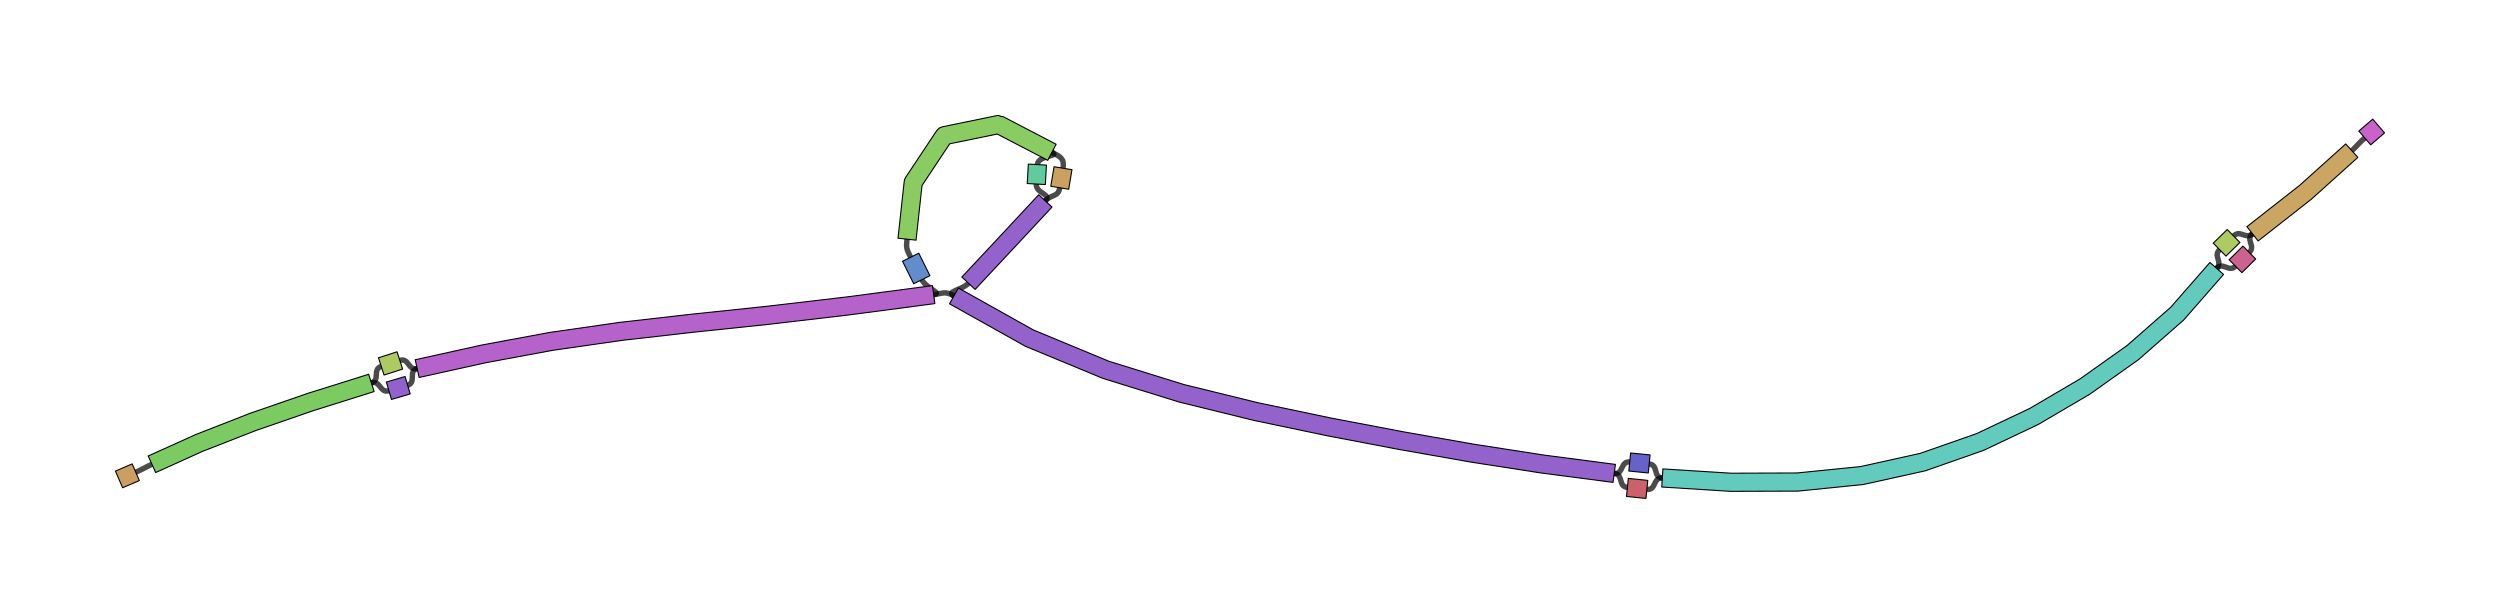 <?xml version="1.0" encoding="UTF-8" standalone="no"?>
<svg width="1436.51mm" height="352.778mm"
 viewBox="0 0 4072 1000"
 xmlns="http://www.w3.org/2000/svg" xmlns:xlink="http://www.w3.org/1999/xlink"  version="1.2" baseProfile="tiny">
<title>Qt SVG Document</title>
<desc>Generated with Qt</desc>
<defs>
</defs>
<g fill="none" stroke="black" stroke-width="1" fill-rule="evenodd" stroke-linecap="square" stroke-linejoin="bevel" >

<g fill="#ffffff" fill-opacity="1" stroke="none" transform="matrix(1,0,0,1,0,0)"
font-family="Helvetica" font-size="12" font-weight="400" font-style="normal" 
>
<rect x="0" y="0" width="4072" height="1000"/>
</g>

<g fill="none" stroke="#000000" stroke-opacity="1" stroke-width="1" stroke-linecap="square" stroke-linejoin="bevel" transform="matrix(1,0,0,1,0,0)"
font-family="Helvetica" font-size="12" font-weight="400" font-style="normal" 
>
</g>

<g fill="none" stroke="#000000" stroke-opacity="1" stroke-width="1" stroke-linecap="square" stroke-linejoin="bevel" transform="matrix(1,0,0,1,0,0)"
font-family="Helvetica" font-size="12" font-weight="400" font-style="normal" 
>
</g>

<g fill="none" stroke="#000000" stroke-opacity="1" stroke-width="1" stroke-linecap="square" stroke-linejoin="bevel" transform="matrix(5.908,0,0,5.908,46.181,55.114)"
font-family="Helvetica" font-size="12" font-weight="400" font-style="normal" 
>
</g>

<g fill="none" stroke="#000000" stroke-opacity="0.706" stroke-width="1.5" stroke-linecap="round" stroke-linejoin="bevel" transform="matrix(5.908,0,0,5.908,46.181,55.114)"
font-family="Helvetica" font-size="12" font-weight="400" font-style="normal" 
>
<path vector-effect="none" fill-rule="evenodd" d="M259.19,68.754 C257.373,70.696 252.859,70.949 255.179,72.248 "/>
</g>

<g fill="none" stroke="#000000" stroke-opacity="1" stroke-width="1" stroke-linecap="square" stroke-linejoin="bevel" transform="matrix(5.908,0,0,5.908,46.181,55.114)"
font-family="Helvetica" font-size="12" font-weight="400" font-style="normal" 
>
</g>

<g fill="none" stroke="#000000" stroke-opacity="1" stroke-width="1" stroke-linecap="square" stroke-linejoin="bevel" transform="matrix(5.908,0,0,5.908,46.181,55.114)"
font-family="Helvetica" font-size="12" font-weight="400" font-style="normal" 
>
</g>

<g fill="none" stroke="#000000" stroke-opacity="0.706" stroke-width="1.5" stroke-linecap="round" stroke-linejoin="bevel" transform="matrix(5.908,0,0,5.908,46.181,55.114)"
font-family="Helvetica" font-size="12" font-weight="400" font-style="normal" 
>
<path vector-effect="none" fill-rule="evenodd" d="M104.562,96.876 C107.1,96.129 104.618,92.861 107.201,92.29 "/>
</g>

<g fill="none" stroke="#000000" stroke-opacity="1" stroke-width="1" stroke-linecap="square" stroke-linejoin="bevel" transform="matrix(5.908,0,0,5.908,46.181,55.114)"
font-family="Helvetica" font-size="12" font-weight="400" font-style="normal" 
>
</g>

<g fill="none" stroke="#000000" stroke-opacity="1" stroke-width="1" stroke-linecap="square" stroke-linejoin="bevel" transform="matrix(5.908,0,0,5.908,46.181,55.114)"
font-family="Helvetica" font-size="12" font-weight="400" font-style="normal" 
>
</g>

<g fill="none" stroke="#000000" stroke-opacity="0.706" stroke-width="1.5" stroke-linecap="round" stroke-linejoin="bevel" transform="matrix(5.908,0,0,5.908,46.181,55.114)"
font-family="Helvetica" font-size="12" font-weight="400" font-style="normal" 
>
<path vector-effect="none" fill-rule="evenodd" d="M446.851,118.577 C449.49,118.84 447.835,122.277 450.481,122.443 "/>
</g>

<g fill="none" stroke="#000000" stroke-opacity="1" stroke-width="1" stroke-linecap="square" stroke-linejoin="bevel" transform="matrix(5.908,0,0,5.908,46.181,55.114)"
font-family="Helvetica" font-size="12" font-weight="400" font-style="normal" 
>
</g>

<g fill="none" stroke="#000000" stroke-opacity="1" stroke-width="1" stroke-linecap="square" stroke-linejoin="bevel" transform="matrix(5.908,0,0,5.908,46.181,55.114)"
font-family="Helvetica" font-size="12" font-weight="400" font-style="normal" 
>
</g>

<g fill="none" stroke="#000000" stroke-opacity="0.706" stroke-width="1.5" stroke-linecap="round" stroke-linejoin="bevel" transform="matrix(5.908,0,0,5.908,46.181,55.114)"
font-family="Helvetica" font-size="12" font-weight="400" font-style="normal" 
>
<path vector-effect="none" fill-rule="evenodd" d="M612.3,60.297 C614.162,58.453 611.131,56.749 613.193,55.132 "/>
</g>

<g fill="none" stroke="#000000" stroke-opacity="1" stroke-width="1" stroke-linecap="square" stroke-linejoin="bevel" transform="matrix(5.908,0,0,5.908,46.181,55.114)"
font-family="Helvetica" font-size="12" font-weight="400" font-style="normal" 
>
</g>

<g fill="none" stroke="#000000" stroke-opacity="1" stroke-width="1" stroke-linecap="square" stroke-linejoin="bevel" transform="matrix(5.908,0,0,5.908,46.181,55.114)"
font-family="Helvetica" font-size="12" font-weight="400" font-style="normal" 
>
</g>

<g fill="none" stroke="#000000" stroke-opacity="0.706" stroke-width="1.5" stroke-linecap="round" stroke-linejoin="bevel" transform="matrix(5.908,0,0,5.908,46.181,55.114)"
font-family="Helvetica" font-size="12" font-weight="400" font-style="normal" 
>
<path vector-effect="none" fill-rule="evenodd" d="M29.611,120.86 C31.894,119.877 31.807,119.69 34.072,118.667 "/>
</g>

<g fill="none" stroke="#000000" stroke-opacity="1" stroke-width="1" stroke-linecap="square" stroke-linejoin="bevel" transform="matrix(5.908,0,0,5.908,46.181,55.114)"
font-family="Helvetica" font-size="12" font-weight="400" font-style="normal" 
>
</g>

<g fill="none" stroke="#000000" stroke-opacity="1" stroke-width="1" stroke-linecap="square" stroke-linejoin="bevel" transform="matrix(5.908,0,0,5.908,46.181,55.114)"
font-family="Helvetica" font-size="12" font-weight="400" font-style="normal" 
>
</g>

<g fill="none" stroke="#000000" stroke-opacity="0.706" stroke-width="1.5" stroke-linecap="round" stroke-linejoin="bevel" transform="matrix(5.908,0,0,5.908,46.181,55.114)"
font-family="Helvetica" font-size="12" font-weight="400" font-style="normal" 
>
<path vector-effect="none" fill-rule="evenodd" d="M278.187,36.052 C278.337,33.429 284.526,33.869 282.196,32.657 "/>
</g>

<g fill="none" stroke="#000000" stroke-opacity="1" stroke-width="1" stroke-linecap="square" stroke-linejoin="bevel" transform="matrix(5.908,0,0,5.908,46.181,55.114)"
font-family="Helvetica" font-size="12" font-weight="400" font-style="normal" 
>
</g>

<g fill="none" stroke="#000000" stroke-opacity="1" stroke-width="1" stroke-linecap="square" stroke-linejoin="bevel" transform="matrix(5.908,0,0,5.908,46.181,55.114)"
font-family="Helvetica" font-size="12" font-weight="400" font-style="normal" 
>
</g>

<g fill="none" stroke="#000000" stroke-opacity="0.706" stroke-width="1.5" stroke-linecap="round" stroke-linejoin="bevel" transform="matrix(5.908,0,0,5.908,46.181,55.114)"
font-family="Helvetica" font-size="12" font-weight="400" font-style="normal" 
>
<path vector-effect="none" fill-rule="evenodd" d="M102.413,90.037 C104.931,89.225 104.618,92.861 107.201,92.29 "/>
</g>

<g fill="none" stroke="#000000" stroke-opacity="1" stroke-width="1" stroke-linecap="square" stroke-linejoin="bevel" transform="matrix(5.908,0,0,5.908,46.181,55.114)"
font-family="Helvetica" font-size="12" font-weight="400" font-style="normal" 
>
</g>

<g fill="none" stroke="#000000" stroke-opacity="1" stroke-width="1" stroke-linecap="square" stroke-linejoin="bevel" transform="matrix(5.908,0,0,5.908,46.181,55.114)"
font-family="Helvetica" font-size="12" font-weight="400" font-style="normal" 
>
</g>

<g fill="none" stroke="#000000" stroke-opacity="0.706" stroke-width="1.5" stroke-linecap="round" stroke-linejoin="bevel" transform="matrix(5.908,0,0,5.908,46.181,55.114)"
font-family="Helvetica" font-size="12" font-weight="400" font-style="normal" 
>
<path vector-effect="none" fill-rule="evenodd" d="M243.245,61.589 C242.117,59.315 241.969,59.135 242.245,56.611 "/>
</g>

<g fill="none" stroke="#000000" stroke-opacity="1" stroke-width="1" stroke-linecap="square" stroke-linejoin="bevel" transform="matrix(5.908,0,0,5.908,46.181,55.114)"
font-family="Helvetica" font-size="12" font-weight="400" font-style="normal" 
>
</g>

<g fill="none" stroke="#000000" stroke-opacity="1" stroke-width="1" stroke-linecap="square" stroke-linejoin="bevel" transform="matrix(5.908,0,0,5.908,46.181,55.114)"
font-family="Helvetica" font-size="12" font-weight="400" font-style="normal" 
>
</g>

<g fill="none" stroke="#000000" stroke-opacity="0.706" stroke-width="1.5" stroke-linecap="round" stroke-linejoin="bevel" transform="matrix(5.908,0,0,5.908,46.181,55.114)"
font-family="Helvetica" font-size="12" font-weight="400" font-style="normal" 
>
<path vector-effect="none" fill-rule="evenodd" d="M249.586,71.892 C252.187,71.549 247.487,70.135 246.321,67.786 "/>
</g>

<g fill="none" stroke="#000000" stroke-opacity="1" stroke-width="1" stroke-linecap="square" stroke-linejoin="bevel" transform="matrix(5.908,0,0,5.908,46.181,55.114)"
font-family="Helvetica" font-size="12" font-weight="400" font-style="normal" 
>
</g>

<g fill="none" stroke="#000000" stroke-opacity="1" stroke-width="1" stroke-linecap="square" stroke-linejoin="bevel" transform="matrix(5.908,0,0,5.908,46.181,55.114)"
font-family="Helvetica" font-size="12" font-weight="400" font-style="normal" 
>
</g>

<g fill="none" stroke="#000000" stroke-opacity="0.706" stroke-width="1.5" stroke-linecap="round" stroke-linejoin="bevel" transform="matrix(5.908,0,0,5.908,46.181,55.114)"
font-family="Helvetica" font-size="12" font-weight="400" font-style="normal" 
>
<path vector-effect="none" fill-rule="evenodd" d="M249.586,71.892 C252.364,71.526 252.734,70.879 255.179,72.248 "/>
</g>

<g fill="none" stroke="#000000" stroke-opacity="1" stroke-width="1" stroke-linecap="square" stroke-linejoin="bevel" transform="matrix(5.908,0,0,5.908,46.181,55.114)"
font-family="Helvetica" font-size="12" font-weight="400" font-style="normal" 
>
</g>

<g fill="none" stroke="#000000" stroke-opacity="1" stroke-width="1" stroke-linecap="square" stroke-linejoin="bevel" transform="matrix(5.908,0,0,5.908,46.181,55.114)"
font-family="Helvetica" font-size="12" font-weight="400" font-style="normal" 
>
</g>

<g fill="none" stroke="#000000" stroke-opacity="0.706" stroke-width="1.5" stroke-linecap="round" stroke-linejoin="bevel" transform="matrix(5.908,0,0,5.908,46.181,55.114)"
font-family="Helvetica" font-size="12" font-weight="400" font-style="normal" 
>
<path vector-effect="none" fill-rule="evenodd" d="M437.215,121.182 C439.845,121.525 438.852,117.779 441.491,118.042 "/>
</g>

<g fill="none" stroke="#000000" stroke-opacity="1" stroke-width="1" stroke-linecap="square" stroke-linejoin="bevel" transform="matrix(5.908,0,0,5.908,46.181,55.114)"
font-family="Helvetica" font-size="12" font-weight="400" font-style="normal" 
>
</g>

<g fill="none" stroke="#000000" stroke-opacity="1" stroke-width="1" stroke-linecap="square" stroke-linejoin="bevel" transform="matrix(5.908,0,0,5.908,46.181,55.114)"
font-family="Helvetica" font-size="12" font-weight="400" font-style="normal" 
>
</g>

<g fill="none" stroke="#000000" stroke-opacity="0.706" stroke-width="1.5" stroke-linecap="round" stroke-linejoin="bevel" transform="matrix(5.908,0,0,5.908,46.181,55.114)"
font-family="Helvetica" font-size="12" font-weight="400" font-style="normal" 
>
<path vector-effect="none" fill-rule="evenodd" d="M437.215,121.182 C439.848,121.526 438.212,124.784 440.853,125.051 "/>
</g>

<g fill="none" stroke="#000000" stroke-opacity="1" stroke-width="1" stroke-linecap="square" stroke-linejoin="bevel" transform="matrix(5.908,0,0,5.908,46.181,55.114)"
font-family="Helvetica" font-size="12" font-weight="400" font-style="normal" 
>
</g>

<g fill="none" stroke="#000000" stroke-opacity="1" stroke-width="1" stroke-linecap="square" stroke-linejoin="bevel" transform="matrix(5.908,0,0,5.908,46.181,55.114)"
font-family="Helvetica" font-size="12" font-weight="400" font-style="normal" 
>
</g>

<g fill="none" stroke="#000000" stroke-opacity="0.706" stroke-width="1.5" stroke-linecap="round" stroke-linejoin="bevel" transform="matrix(5.908,0,0,5.908,46.181,55.114)"
font-family="Helvetica" font-size="12" font-weight="400" font-style="normal" 
>
<path vector-effect="none" fill-rule="evenodd" d="M446.217,125.595 C448.854,125.862 447.835,122.277 450.481,122.443 "/>
</g>

<g fill="none" stroke="#000000" stroke-opacity="1" stroke-width="1" stroke-linecap="square" stroke-linejoin="bevel" transform="matrix(5.908,0,0,5.908,46.181,55.114)"
font-family="Helvetica" font-size="12" font-weight="400" font-style="normal" 
>
</g>

<g fill="none" stroke="#000000" stroke-opacity="1" stroke-width="1" stroke-linecap="square" stroke-linejoin="bevel" transform="matrix(5.908,0,0,5.908,46.181,55.114)"
font-family="Helvetica" font-size="12" font-weight="400" font-style="normal" 
>
</g>

<g fill="none" stroke="#000000" stroke-opacity="0.706" stroke-width="1.5" stroke-linecap="round" stroke-linejoin="bevel" transform="matrix(5.908,0,0,5.908,46.181,55.114)"
font-family="Helvetica" font-size="12" font-weight="400" font-style="normal" 
>
<path vector-effect="none" fill-rule="evenodd" d="M603.322,64.683 C605.041,62.721 606.649,65.894 608.502,64.058 "/>
</g>

<g fill="none" stroke="#000000" stroke-opacity="1" stroke-width="1" stroke-linecap="square" stroke-linejoin="bevel" transform="matrix(5.908,0,0,5.908,46.181,55.114)"
font-family="Helvetica" font-size="12" font-weight="400" font-style="normal" 
>
</g>

<g fill="none" stroke="#000000" stroke-opacity="1" stroke-width="1" stroke-linecap="square" stroke-linejoin="bevel" transform="matrix(5.908,0,0,5.908,46.181,55.114)"
font-family="Helvetica" font-size="12" font-weight="400" font-style="normal" 
>
</g>

<g fill="none" stroke="#000000" stroke-opacity="0.706" stroke-width="1.5" stroke-linecap="round" stroke-linejoin="bevel" transform="matrix(5.908,0,0,5.908,46.181,55.114)"
font-family="Helvetica" font-size="12" font-weight="400" font-style="normal" 
>
<path vector-effect="none" fill-rule="evenodd" d="M603.322,64.683 C605.052,62.708 602.242,61.329 604.119,59.493 "/>
</g>

<g fill="none" stroke="#000000" stroke-opacity="1" stroke-width="1" stroke-linecap="square" stroke-linejoin="bevel" transform="matrix(5.908,0,0,5.908,46.181,55.114)"
font-family="Helvetica" font-size="12" font-weight="400" font-style="normal" 
>
</g>

<g fill="none" stroke="#000000" stroke-opacity="1" stroke-width="1" stroke-linecap="square" stroke-linejoin="bevel" transform="matrix(5.908,0,0,5.908,46.181,55.114)"
font-family="Helvetica" font-size="12" font-weight="400" font-style="normal" 
>
</g>

<g fill="none" stroke="#000000" stroke-opacity="0.706" stroke-width="1.5" stroke-linecap="round" stroke-linejoin="bevel" transform="matrix(5.908,0,0,5.908,46.181,55.114)"
font-family="Helvetica" font-size="12" font-weight="400" font-style="normal" 
>
<path vector-effect="none" fill-rule="evenodd" d="M607.965,55.733 C609.846,53.893 611.123,56.756 613.193,55.132 "/>
</g>

<g fill="none" stroke="#000000" stroke-opacity="1" stroke-width="1" stroke-linecap="square" stroke-linejoin="bevel" transform="matrix(5.908,0,0,5.908,46.181,55.114)"
font-family="Helvetica" font-size="12" font-weight="400" font-style="normal" 
>
</g>

<g fill="none" stroke="#000000" stroke-opacity="1" stroke-width="1" stroke-linecap="square" stroke-linejoin="bevel" transform="matrix(5.908,0,0,5.908,46.181,55.114)"
font-family="Helvetica" font-size="12" font-weight="400" font-style="normal" 
>
</g>

<g fill="none" stroke="#000000" stroke-opacity="0.706" stroke-width="1.5" stroke-linecap="round" stroke-linejoin="bevel" transform="matrix(5.908,0,0,5.908,46.181,55.114)"
font-family="Helvetica" font-size="12" font-weight="400" font-style="normal" 
>
<path vector-effect="none" fill-rule="evenodd" d="M640.556,32.209 C642.419,30.534 642.234,30.334 644.134,28.7 "/>
</g>

<g fill="none" stroke="#000000" stroke-opacity="1" stroke-width="1" stroke-linecap="square" stroke-linejoin="bevel" transform="matrix(5.908,0,0,5.908,46.181,55.114)"
font-family="Helvetica" font-size="12" font-weight="400" font-style="normal" 
>
</g>

<g fill="none" stroke="#000000" stroke-opacity="1" stroke-width="1" stroke-linecap="square" stroke-linejoin="bevel" transform="matrix(5.908,0,0,5.908,46.181,55.114)"
font-family="Helvetica" font-size="12" font-weight="400" font-style="normal" 
>
</g>

<g fill="none" stroke="#000000" stroke-opacity="0.706" stroke-width="1.5" stroke-linecap="round" stroke-linejoin="bevel" transform="matrix(5.908,0,0,5.908,46.181,55.114)"
font-family="Helvetica" font-size="12" font-weight="400" font-style="normal" 
>
<path vector-effect="none" fill-rule="evenodd" d="M280.374,46.062 C282.173,44.131 277.729,44.044 277.88,41.409 "/>
</g>

<g fill="none" stroke="#000000" stroke-opacity="1" stroke-width="1" stroke-linecap="square" stroke-linejoin="bevel" transform="matrix(5.908,0,0,5.908,46.181,55.114)"
font-family="Helvetica" font-size="12" font-weight="400" font-style="normal" 
>
</g>

<g fill="none" stroke="#000000" stroke-opacity="1" stroke-width="1" stroke-linecap="square" stroke-linejoin="bevel" transform="matrix(5.908,0,0,5.908,46.181,55.114)"
font-family="Helvetica" font-size="12" font-weight="400" font-style="normal" 
>
</g>

<g fill="none" stroke="#000000" stroke-opacity="0.706" stroke-width="1.5" stroke-linecap="round" stroke-linejoin="bevel" transform="matrix(5.908,0,0,5.908,46.181,55.114)"
font-family="Helvetica" font-size="12" font-weight="400" font-style="normal" 
>
<path vector-effect="none" fill-rule="evenodd" d="M280.374,46.062 C282.208,44.094 283.908,45.091 284.35,42.437 "/>
</g>

<g fill="none" stroke="#000000" stroke-opacity="1" stroke-width="1" stroke-linecap="square" stroke-linejoin="bevel" transform="matrix(5.908,0,0,5.908,46.181,55.114)"
font-family="Helvetica" font-size="12" font-weight="400" font-style="normal" 
>
</g>

<g fill="none" stroke="#000000" stroke-opacity="1" stroke-width="1" stroke-linecap="square" stroke-linejoin="bevel" transform="matrix(5.908,0,0,5.908,46.181,55.114)"
font-family="Helvetica" font-size="12" font-weight="400" font-style="normal" 
>
</g>

<g fill="none" stroke="#000000" stroke-opacity="0.706" stroke-width="1.5" stroke-linecap="round" stroke-linejoin="bevel" transform="matrix(5.908,0,0,5.908,46.181,55.114)"
font-family="Helvetica" font-size="12" font-weight="400" font-style="normal" 
>
<path vector-effect="none" fill-rule="evenodd" d="M94.571,96.235 C97.097,95.442 96.866,99.142 99.406,98.394 "/>
</g>

<g fill="none" stroke="#000000" stroke-opacity="1" stroke-width="1" stroke-linecap="square" stroke-linejoin="bevel" transform="matrix(5.908,0,0,5.908,46.181,55.114)"
font-family="Helvetica" font-size="12" font-weight="400" font-style="normal" 
>
</g>

<g fill="none" stroke="#000000" stroke-opacity="1" stroke-width="1" stroke-linecap="square" stroke-linejoin="bevel" transform="matrix(5.908,0,0,5.908,46.181,55.114)"
font-family="Helvetica" font-size="12" font-weight="400" font-style="normal" 
>
</g>

<g fill="none" stroke="#000000" stroke-opacity="0.706" stroke-width="1.5" stroke-linecap="round" stroke-linejoin="bevel" transform="matrix(5.908,0,0,5.908,46.181,55.114)"
font-family="Helvetica" font-size="12" font-weight="400" font-style="normal" 
>
<path vector-effect="none" fill-rule="evenodd" d="M94.571,96.235 C97.099,95.442 94.772,92.502 97.294,91.689 "/>
</g>

<g fill="none" stroke="#000000" stroke-opacity="1" stroke-width="1" stroke-linecap="square" stroke-linejoin="bevel" transform="matrix(5.908,0,0,5.908,46.181,55.114)"
font-family="Helvetica" font-size="12" font-weight="400" font-style="normal" 
>
</g>

<g fill="none" stroke="#000000" stroke-opacity="1" stroke-width="1" stroke-linecap="square" stroke-linejoin="bevel" transform="matrix(5.908,0,0,5.908,46.181,55.114)"
font-family="Helvetica" font-size="12" font-weight="400" font-style="normal" 
>
</g>

<g fill="none" stroke="#000000" stroke-opacity="0.706" stroke-width="1.5" stroke-linecap="round" stroke-linejoin="bevel" transform="matrix(5.908,0,0,5.908,46.181,55.114)"
font-family="Helvetica" font-size="12" font-weight="400" font-style="normal" 
>
<path vector-effect="none" fill-rule="evenodd" d="M285.247,37.05 C285.687,34.412 284.569,33.891 282.196,32.657 "/>
</g>

<g fill="none" stroke="#000000" stroke-opacity="1" stroke-width="1" stroke-linecap="square" stroke-linejoin="bevel" transform="matrix(5.908,0,0,5.908,46.181,55.114)"
font-family="Helvetica" font-size="12" font-weight="400" font-style="normal" 
>
</g>

<g fill="none" stroke="#000000" stroke-opacity="1" stroke-width="1" stroke-linecap="square" stroke-linejoin="bevel" transform="matrix(5.908,0,0,5.908,46.181,55.114)"
font-family="Helvetica" font-size="12" font-weight="400" font-style="normal" 
>
</g>

<g fill="#7ccb62" fill-opacity="1" stroke="none" transform="matrix(5.908,0,0,5.908,46.181,55.114)"
font-family="Helvetica" font-size="12" font-weight="400" font-style="normal" 
>
<path vector-effect="none" fill-rule="nonzero" d="M33.043,116.388 L46.089,110.495 C46.128,110.476 46.168,110.46 46.208,110.444 L46.209,110.444 L60.963,104.678 C60.993,104.665 61.024,104.654 61.055,104.643 L61.056,104.643 L76.967,99.142 C76.989,99.134 77.011,99.127 77.034,99.12 L77.035,99.12 L93.822,93.85 L95.32,98.621 L78.532,103.89 L77.784,101.505 L78.6,103.868 L62.69,109.369 L61.873,107.006 L62.783,109.335 L48.029,115.101 L47.119,112.773 L48.148,115.051 L35.101,120.945 L33.043,116.388"/>
</g>

<g fill="none" stroke="#000000" stroke-opacity="1" stroke-width="0.3" stroke-linecap="square" stroke-linejoin="round" transform="matrix(5.908,0,0,5.908,46.181,55.114)"
font-family="Helvetica" font-size="12" font-weight="400" font-style="normal" 
>
<path vector-effect="none" fill-rule="evenodd" d="M33.043,116.388 L46.089,110.495 L46.148,110.468 L46.208,110.444 L46.209,110.444 L60.963,104.678 L61.009,104.66 L61.055,104.643 L61.056,104.643 L76.967,99.142 L77,99.13 L77.034,99.12 L77.035,99.12 L93.822,93.85 L95.32,98.621 L78.567,103.88 L62.737,109.353 L48.089,115.078 L35.101,120.945 L33.043,116.388"/>
</g>

<g fill="none" stroke="#000000" stroke-opacity="1" stroke-width="1" stroke-linecap="square" stroke-linejoin="bevel" transform="matrix(5.908,0,0,5.908,46.181,55.114)"
font-family="Helvetica" font-size="12" font-weight="400" font-style="normal" 
>
</g>

<g fill="none" stroke="#000000" stroke-opacity="1" stroke-width="1" stroke-linecap="square" stroke-linejoin="bevel" transform="matrix(5.908,0,0,5.908,46.181,55.114)"
font-family="Helvetica" font-size="12" font-weight="400" font-style="normal" 
>
</g>

<g fill="#62cb9d" fill-opacity="1" stroke="none" transform="matrix(5.908,0,0,5.908,46.181,55.114)"
font-family="Helvetica" font-size="12" font-weight="400" font-style="normal" 
>
<path vector-effect="none" fill-rule="nonzero" d="M275.384,41.266 L275.691,35.909 L280.683,36.195 L280.376,41.552 L275.384,41.266"/>
</g>

<g fill="none" stroke="#000000" stroke-opacity="1" stroke-width="0.3" stroke-linecap="square" stroke-linejoin="round" transform="matrix(5.908,0,0,5.908,46.181,55.114)"
font-family="Helvetica" font-size="12" font-weight="400" font-style="normal" 
>
<path vector-effect="none" fill-rule="evenodd" d="M275.384,41.266 L275.691,35.909 L280.683,36.195 L280.376,41.552 L275.384,41.266"/>
</g>

<g fill="none" stroke="#000000" stroke-opacity="1" stroke-width="1" stroke-linecap="square" stroke-linejoin="bevel" transform="matrix(5.908,0,0,5.908,46.181,55.114)"
font-family="Helvetica" font-size="12" font-weight="400" font-style="normal" 
>
</g>

<g fill="none" stroke="#000000" stroke-opacity="1" stroke-width="1" stroke-linecap="square" stroke-linejoin="bevel" transform="matrix(5.908,0,0,5.908,46.181,55.114)"
font-family="Helvetica" font-size="12" font-weight="400" font-style="normal" 
>
</g>

<g fill="#8acb62" fill-opacity="1" stroke="none" transform="matrix(5.908,0,0,5.908,46.181,55.114)"
font-family="Helvetica" font-size="12" font-weight="400" font-style="normal" 
>
<path vector-effect="none" fill-rule="nonzero" d="M281.042,34.875 L266.325,27.218 L267.479,25 L267.981,27.449 L253.007,30.519 L252.505,28.07 L254.588,29.452 L246.038,42.331 L243.955,40.949 L246.44,41.22 L244.73,56.882 L239.76,56.34 L241.47,40.678 C241.514,40.269 241.656,39.891 241.872,39.566 L241.872,39.566 L250.422,26.687 C250.781,26.147 251.345,25.754 252.002,25.62 L252.003,25.621 L266.977,22.551 C267.139,22.517 267.307,22.5 267.479,22.5 C268.86,22.5 269.979,23.619 269.979,25 C269.979,26.381 268.86,27.5 267.479,27.5 C266.099,27.5 264.979,26.381 264.979,25 C264.979,24.398 265.192,23.846 265.546,23.415 L268.633,22.782 L283.35,30.439 L281.042,34.875"/>
</g>

<g fill="none" stroke="#000000" stroke-opacity="1" stroke-width="0.3" stroke-linecap="square" stroke-linejoin="round" transform="matrix(5.908,0,0,5.908,46.181,55.114)"
font-family="Helvetica" font-size="12" font-weight="400" font-style="normal" 
>
<path vector-effect="none" fill-rule="evenodd" d="M281.042,34.875 L267.112,27.627 L254.017,30.312 L246.374,41.825 L244.73,56.882 L239.76,56.34 L241.47,40.678 L241.607,40.09 L241.872,39.566 L241.872,39.566 L250.422,26.687 L251.1,26.001 L252.002,25.62 L252.003,25.621 L266.977,22.551 L267.224,22.513 L267.479,22.5 L268.317,22.847 L268.633,22.782 L283.35,30.439 L281.042,34.875"/>
</g>

<g fill="none" stroke="#000000" stroke-opacity="1" stroke-width="1" stroke-linecap="square" stroke-linejoin="bevel" transform="matrix(5.908,0,0,5.908,46.181,55.114)"
font-family="Helvetica" font-size="12" font-weight="400" font-style="normal" 
>
</g>

<g fill="none" stroke="#000000" stroke-opacity="1" stroke-width="1" stroke-linecap="square" stroke-linejoin="bevel" transform="matrix(5.908,0,0,5.908,46.181,55.114)"
font-family="Helvetica" font-size="12" font-weight="400" font-style="normal" 
>
</g>

<g fill="#cb9f62" fill-opacity="1" stroke="none" transform="matrix(5.908,0,0,5.908,46.181,55.114)"
font-family="Helvetica" font-size="12" font-weight="400" font-style="normal" 
>
<path vector-effect="none" fill-rule="nonzero" d="M24.012,120.547 L28.623,118.563 L30.599,123.156 L25.988,125.14 L24.012,120.547"/>
</g>

<g fill="none" stroke="#000000" stroke-opacity="1" stroke-width="0.3" stroke-linecap="square" stroke-linejoin="round" transform="matrix(5.908,0,0,5.908,46.181,55.114)"
font-family="Helvetica" font-size="12" font-weight="400" font-style="normal" 
>
<path vector-effect="none" fill-rule="evenodd" d="M24.012,120.547 L28.623,118.563 L30.599,123.156 L25.988,125.14 L24.012,120.547"/>
</g>

<g fill="none" stroke="#000000" stroke-opacity="1" stroke-width="1" stroke-linecap="square" stroke-linejoin="bevel" transform="matrix(5.908,0,0,5.908,46.181,55.114)"
font-family="Helvetica" font-size="12" font-weight="400" font-style="normal" 
>
</g>

<g fill="none" stroke="#000000" stroke-opacity="1" stroke-width="1" stroke-linecap="square" stroke-linejoin="bevel" transform="matrix(5.908,0,0,5.908,46.181,55.114)"
font-family="Helvetica" font-size="12" font-weight="400" font-style="normal" 
>
</g>

<g fill="#abcb62" fill-opacity="1" stroke="none" transform="matrix(5.908,0,0,5.908,46.181,55.114)"
font-family="Helvetica" font-size="12" font-weight="400" font-style="normal" 
>
<path vector-effect="none" fill-rule="nonzero" d="M96.527,89.309 L101.646,87.658 L103.181,92.417 L98.061,94.068 L96.527,89.309"/>
</g>

<g fill="none" stroke="#000000" stroke-opacity="1" stroke-width="0.3" stroke-linecap="square" stroke-linejoin="round" transform="matrix(5.908,0,0,5.908,46.181,55.114)"
font-family="Helvetica" font-size="12" font-weight="400" font-style="normal" 
>
<path vector-effect="none" fill-rule="evenodd" d="M96.527,89.309 L101.646,87.658 L103.181,92.417 L98.061,94.068 L96.527,89.309"/>
</g>

<g fill="none" stroke="#000000" stroke-opacity="1" stroke-width="1" stroke-linecap="square" stroke-linejoin="bevel" transform="matrix(5.908,0,0,5.908,46.181,55.114)"
font-family="Helvetica" font-size="12" font-weight="400" font-style="normal" 
>
</g>

<g fill="none" stroke="#000000" stroke-opacity="1" stroke-width="1" stroke-linecap="square" stroke-linejoin="bevel" transform="matrix(5.908,0,0,5.908,46.181,55.114)"
font-family="Helvetica" font-size="12" font-weight="400" font-style="normal" 
>
</g>

<g fill="#628ccb" fill-opacity="1" stroke="none" transform="matrix(5.908,0,0,5.908,46.181,55.114)"
font-family="Helvetica" font-size="12" font-weight="400" font-style="normal" 
>
<path vector-effect="none" fill-rule="nonzero" d="M244.081,68.897 L241.006,62.7 L245.485,60.477 L248.56,66.674 L244.081,68.897"/>
</g>

<g fill="none" stroke="#000000" stroke-opacity="1" stroke-width="0.3" stroke-linecap="square" stroke-linejoin="round" transform="matrix(5.908,0,0,5.908,46.181,55.114)"
font-family="Helvetica" font-size="12" font-weight="400" font-style="normal" 
>
<path vector-effect="none" fill-rule="evenodd" d="M244.081,68.897 L241.006,62.7 L245.485,60.477 L248.56,66.674 L244.081,68.897"/>
</g>

<g fill="none" stroke="#000000" stroke-opacity="1" stroke-width="1" stroke-linecap="square" stroke-linejoin="bevel" transform="matrix(5.908,0,0,5.908,46.181,55.114)"
font-family="Helvetica" font-size="12" font-weight="400" font-style="normal" 
>
</g>

<g fill="none" stroke="#000000" stroke-opacity="1" stroke-width="1" stroke-linecap="square" stroke-linejoin="bevel" transform="matrix(5.908,0,0,5.908,46.181,55.114)"
font-family="Helvetica" font-size="12" font-weight="400" font-style="normal" 
>
</g>

<g fill="#cba162" fill-opacity="1" stroke="none" transform="matrix(5.908,0,0,5.908,46.181,55.114)"
font-family="Helvetica" font-size="12" font-weight="400" font-style="normal" 
>
<path vector-effect="none" fill-rule="nonzero" d="M287.713,37.461 L286.816,42.848 L281.884,42.027 L282.781,36.639 L287.713,37.461"/>
</g>

<g fill="none" stroke="#000000" stroke-opacity="1" stroke-width="0.3" stroke-linecap="square" stroke-linejoin="round" transform="matrix(5.908,0,0,5.908,46.181,55.114)"
font-family="Helvetica" font-size="12" font-weight="400" font-style="normal" 
>
<path vector-effect="none" fill-rule="evenodd" d="M287.713,37.461 L286.816,42.848 L281.884,42.027 L282.781,36.639 L287.713,37.461"/>
</g>

<g fill="none" stroke="#000000" stroke-opacity="1" stroke-width="1" stroke-linecap="square" stroke-linejoin="bevel" transform="matrix(5.908,0,0,5.908,46.181,55.114)"
font-family="Helvetica" font-size="12" font-weight="400" font-style="normal" 
>
</g>

<g fill="none" stroke="#000000" stroke-opacity="1" stroke-width="1" stroke-linecap="square" stroke-linejoin="bevel" transform="matrix(5.908,0,0,5.908,46.181,55.114)"
font-family="Helvetica" font-size="12" font-weight="400" font-style="normal" 
>
</g>

<g fill="#6762cb" fill-opacity="1" stroke="none" transform="matrix(5.908,0,0,5.908,46.181,55.114)"
font-family="Helvetica" font-size="12" font-weight="400" font-style="normal" 
>
<path vector-effect="none" fill-rule="nonzero" d="M441.739,115.555 L447.099,116.089 L446.603,121.064 L441.243,120.53 L441.739,115.555"/>
</g>

<g fill="none" stroke="#000000" stroke-opacity="1" stroke-width="0.3" stroke-linecap="square" stroke-linejoin="round" transform="matrix(5.908,0,0,5.908,46.181,55.114)"
font-family="Helvetica" font-size="12" font-weight="400" font-style="normal" 
>
<path vector-effect="none" fill-rule="evenodd" d="M441.739,115.555 L447.099,116.089 L446.603,121.064 L441.243,120.53 L441.739,115.555"/>
</g>

<g fill="none" stroke="#000000" stroke-opacity="1" stroke-width="1" stroke-linecap="square" stroke-linejoin="bevel" transform="matrix(5.908,0,0,5.908,46.181,55.114)"
font-family="Helvetica" font-size="12" font-weight="400" font-style="normal" 
>
</g>

<g fill="none" stroke="#000000" stroke-opacity="1" stroke-width="1" stroke-linecap="square" stroke-linejoin="bevel" transform="matrix(5.908,0,0,5.908,46.181,55.114)"
font-family="Helvetica" font-size="12" font-weight="400" font-style="normal" 
>
</g>

<g fill="#cb628f" fill-opacity="1" stroke="none" transform="matrix(5.908,0,0,5.908,46.181,55.114)"
font-family="Helvetica" font-size="12" font-weight="400" font-style="normal" 
>
<path vector-effect="none" fill-rule="nonzero" d="M606.743,62.282 L610.541,58.52 L614.059,62.073 L610.262,65.834 L606.743,62.282"/>
</g>

<g fill="none" stroke="#000000" stroke-opacity="1" stroke-width="0.3" stroke-linecap="square" stroke-linejoin="round" transform="matrix(5.908,0,0,5.908,46.181,55.114)"
font-family="Helvetica" font-size="12" font-weight="400" font-style="normal" 
>
<path vector-effect="none" fill-rule="evenodd" d="M606.743,62.282 L610.541,58.52 L614.059,62.073 L610.262,65.834 L606.743,62.282"/>
</g>

<g fill="none" stroke="#000000" stroke-opacity="1" stroke-width="1" stroke-linecap="square" stroke-linejoin="bevel" transform="matrix(5.908,0,0,5.908,46.181,55.114)"
font-family="Helvetica" font-size="12" font-weight="400" font-style="normal" 
>
</g>

<g fill="none" stroke="#000000" stroke-opacity="1" stroke-width="1" stroke-linecap="square" stroke-linejoin="bevel" transform="matrix(5.908,0,0,5.908,46.181,55.114)"
font-family="Helvetica" font-size="12" font-weight="400" font-style="normal" 
>
</g>

<g fill="#c962cb" fill-opacity="1" stroke="none" transform="matrix(5.908,0,0,5.908,46.181,55.114)"
font-family="Helvetica" font-size="12" font-weight="400" font-style="normal" 
>
<path vector-effect="none" fill-rule="nonzero" d="M642.503,26.805 L646.325,23.518 L649.585,27.308 L645.764,30.596 L642.503,26.805"/>
</g>

<g fill="none" stroke="#000000" stroke-opacity="1" stroke-width="0.3" stroke-linecap="square" stroke-linejoin="round" transform="matrix(5.908,0,0,5.908,46.181,55.114)"
font-family="Helvetica" font-size="12" font-weight="400" font-style="normal" 
>
<path vector-effect="none" fill-rule="evenodd" d="M642.503,26.805 L646.325,23.518 L649.585,27.308 L645.764,30.596 L642.503,26.805"/>
</g>

<g fill="none" stroke="#000000" stroke-opacity="1" stroke-width="1" stroke-linecap="square" stroke-linejoin="bevel" transform="matrix(5.908,0,0,5.908,46.181,55.114)"
font-family="Helvetica" font-size="12" font-weight="400" font-style="normal" 
>
</g>

<g fill="none" stroke="#000000" stroke-opacity="1" stroke-width="1" stroke-linecap="square" stroke-linejoin="bevel" transform="matrix(5.908,0,0,5.908,46.181,55.114)"
font-family="Helvetica" font-size="12" font-weight="400" font-style="normal" 
>
</g>

<g fill="#9162cb" fill-opacity="1" stroke="none" transform="matrix(5.908,0,0,5.908,46.181,55.114)"
font-family="Helvetica" font-size="12" font-weight="400" font-style="normal" 
>
<path vector-effect="none" fill-rule="nonzero" d="M98.7,95.996 L103.856,94.478 L105.268,99.274 L100.112,100.792 L98.7,95.996"/>
</g>

<g fill="none" stroke="#000000" stroke-opacity="1" stroke-width="0.3" stroke-linecap="square" stroke-linejoin="round" transform="matrix(5.908,0,0,5.908,46.181,55.114)"
font-family="Helvetica" font-size="12" font-weight="400" font-style="normal" 
>
<path vector-effect="none" fill-rule="evenodd" d="M98.7,95.996 L103.856,94.478 L105.268,99.274 L100.112,100.792 L98.7,95.996"/>
</g>

<g fill="none" stroke="#000000" stroke-opacity="1" stroke-width="1" stroke-linecap="square" stroke-linejoin="bevel" transform="matrix(5.908,0,0,5.908,46.181,55.114)"
font-family="Helvetica" font-size="12" font-weight="400" font-style="normal" 
>
</g>

<g fill="none" stroke="#000000" stroke-opacity="1" stroke-width="1" stroke-linecap="square" stroke-linejoin="bevel" transform="matrix(5.908,0,0,5.908,46.181,55.114)"
font-family="Helvetica" font-size="12" font-weight="400" font-style="normal" 
>
</g>

<g fill="#b662cb" fill-opacity="1" stroke="none" transform="matrix(5.908,0,0,5.908,46.181,55.114)"
font-family="Helvetica" font-size="12" font-weight="400" font-style="normal" 
>
<path vector-effect="none" fill-rule="nonzero" d="M106.661,89.849 L125.048,85.784 C125.075,85.777 125.103,85.772 125.13,85.766 L125.132,85.767 L143.699,82.326 C143.732,82.32 143.765,82.314 143.798,82.309 L143.799,82.31 L162.967,79.556 C162.991,79.552 163.015,79.549 163.039,79.546 L163.04,79.546 L182.933,77.282 C182.94,77.281 182.947,77.281 182.953,77.28 L182.954,77.28 L203.746,75.098 L204.007,77.585 L203.715,75.102 L225.61,72.533 L225.902,75.016 L225.575,72.537 L249.259,69.414 L249.913,74.371 L226.229,77.495 C226.217,77.496 226.205,77.498 226.194,77.499 L226.193,77.499 L204.298,80.067 C204.288,80.069 204.278,80.07 204.268,80.071 L204.267,80.071 L183.476,82.253 L183.215,79.766 L183.498,82.25 L163.605,84.514 L163.322,82.03 L163.678,84.505 L144.51,87.259 L144.154,84.784 L144.61,87.242 L126.043,90.683 L125.587,88.225 L126.127,90.666 L107.74,94.731 L106.661,89.849"/>
</g>

<g fill="none" stroke="#000000" stroke-opacity="1" stroke-width="0.3" stroke-linecap="square" stroke-linejoin="round" transform="matrix(5.908,0,0,5.908,46.181,55.114)"
font-family="Helvetica" font-size="12" font-weight="400" font-style="normal" 
>
<path vector-effect="none" fill-rule="evenodd" d="M106.661,89.849 L125.048,85.784 L125.089,85.775 L125.13,85.766 L125.132,85.767 L143.699,82.326 L143.748,82.317 L143.798,82.309 L143.799,82.31 L162.967,79.556 L163.003,79.551 L163.039,79.546 L163.04,79.546 L182.933,77.282 L182.943,77.281 L182.953,77.28 L182.954,77.28 L203.73,75.1 L225.593,72.535 L249.259,69.414 L249.913,74.371 L226.229,77.495 L226.211,77.497 L226.194,77.499 L226.193,77.499 L204.298,80.067 L204.283,80.069 L204.268,80.071 L204.267,80.071 L183.487,82.251 L163.642,84.51 L144.56,87.252 L126.085,90.675 L107.74,94.731 L106.661,89.849"/>
</g>

<g fill="none" stroke="#000000" stroke-opacity="1" stroke-width="1" stroke-linecap="square" stroke-linejoin="bevel" transform="matrix(5.908,0,0,5.908,46.181,55.114)"
font-family="Helvetica" font-size="12" font-weight="400" font-style="normal" 
>
</g>

<g fill="none" stroke="#000000" stroke-opacity="1" stroke-width="1" stroke-linecap="square" stroke-linejoin="bevel" transform="matrix(5.908,0,0,5.908,46.181,55.114)"
font-family="Helvetica" font-size="12" font-weight="400" font-style="normal" 
>
</g>

<g fill="#9462cb" fill-opacity="1" stroke="none" transform="matrix(5.908,0,0,5.908,46.181,55.114)"
font-family="Helvetica" font-size="12" font-weight="400" font-style="normal" 
>
<path vector-effect="none" fill-rule="nonzero" d="M256.4,70.066 L277.204,81.711 L275.983,83.892 L276.94,81.583 L298.009,90.314 L297.052,92.624 L297.793,90.236 L318.69,96.721 L317.949,99.109 L318.545,96.681 L339.047,101.716 L338.451,104.144 L338.963,101.697 L359.056,105.906 L358.544,108.353 L359.012,105.897 L378.786,109.665 L378.318,112.121 L378.752,109.659 L398.366,113.112 L397.932,115.574 L398.316,113.103 L417.885,116.141 L417.502,118.612 L417.825,116.133 L437.539,118.703 L436.892,123.661 L417.178,121.091 C417.157,121.088 417.137,121.085 417.118,121.082 L417.118,121.082 L397.549,118.044 C397.531,118.042 397.514,118.039 397.499,118.036 L397.499,118.036 L377.885,114.583 C377.872,114.581 377.861,114.579 377.85,114.577 L377.85,114.577 L358.076,110.809 C358.06,110.806 358.045,110.803 358.031,110.8 L358.031,110.8 L337.938,106.591 C337.909,106.585 337.881,106.579 337.854,106.572 L337.855,106.572 L317.353,101.537 C317.303,101.525 317.254,101.512 317.207,101.497 L317.208,101.497 L296.311,95.011 C296.236,94.989 296.164,94.963 296.094,94.934 L296.095,94.933 L275.026,86.202 C274.934,86.165 274.846,86.122 274.762,86.074 L274.762,86.074 L253.958,74.429 L256.4,70.066"/>
</g>

<g fill="none" stroke="#000000" stroke-opacity="1" stroke-width="0.3" stroke-linecap="square" stroke-linejoin="round" transform="matrix(5.908,0,0,5.908,46.181,55.114)"
font-family="Helvetica" font-size="12" font-weight="400" font-style="normal" 
>
<path vector-effect="none" fill-rule="evenodd" d="M256.4,70.066 L277.076,81.639 L297.903,90.27 L318.618,96.699 L339.005,101.706 L359.034,105.901 L378.769,109.662 L398.341,113.107 L417.855,116.136 L437.539,118.703 L436.892,123.661 L417.178,121.091 L417.147,121.087 L417.118,121.082 L417.118,121.082 L397.549,118.044 L397.523,118.04 L397.499,118.036 L397.499,118.036 L377.885,114.583 L377.867,114.58 L377.85,114.577 L377.85,114.577 L358.076,110.809 L358.053,110.805 L358.031,110.8 L358.031,110.8 L337.938,106.591 L337.895,106.582 L337.854,106.572 L337.855,106.572 L317.353,101.537 L317.279,101.518 L317.207,101.497 L317.208,101.497 L296.311,95.011 L296.201,94.975 L296.094,94.934 L296.095,94.933 L275.026,86.202 L274.891,86.142 L274.762,86.074 L274.762,86.074 L253.958,74.429 L256.4,70.066"/>
</g>

<g fill="none" stroke="#000000" stroke-opacity="1" stroke-width="1" stroke-linecap="square" stroke-linejoin="bevel" transform="matrix(5.908,0,0,5.908,46.181,55.114)"
font-family="Helvetica" font-size="12" font-weight="400" font-style="normal" 
>
</g>

<g fill="none" stroke="#000000" stroke-opacity="1" stroke-width="1" stroke-linecap="square" stroke-linejoin="bevel" transform="matrix(5.908,0,0,5.908,46.181,55.114)"
font-family="Helvetica" font-size="12" font-weight="400" font-style="normal" 
>
</g>

<g fill="#cb6269" fill-opacity="1" stroke="none" transform="matrix(5.908,0,0,5.908,46.181,55.114)"
font-family="Helvetica" font-size="12" font-weight="400" font-style="normal" 
>
<path vector-effect="none" fill-rule="nonzero" d="M441.105,122.564 L446.468,123.107 L445.965,128.082 L440.601,127.539 L441.105,122.564"/>
</g>

<g fill="none" stroke="#000000" stroke-opacity="1" stroke-width="0.3" stroke-linecap="square" stroke-linejoin="round" transform="matrix(5.908,0,0,5.908,46.181,55.114)"
font-family="Helvetica" font-size="12" font-weight="400" font-style="normal" 
>
<path vector-effect="none" fill-rule="evenodd" d="M441.105,122.564 L446.468,123.107 L445.965,128.082 L440.601,127.539 L441.105,122.564"/>
</g>

<g fill="none" stroke="#000000" stroke-opacity="1" stroke-width="1" stroke-linecap="square" stroke-linejoin="bevel" transform="matrix(5.908,0,0,5.908,46.181,55.114)"
font-family="Helvetica" font-size="12" font-weight="400" font-style="normal" 
>
</g>

<g fill="none" stroke="#000000" stroke-opacity="1" stroke-width="1" stroke-linecap="square" stroke-linejoin="bevel" transform="matrix(5.908,0,0,5.908,46.181,55.114)"
font-family="Helvetica" font-size="12" font-weight="400" font-style="normal" 
>
</g>

<g fill="#62cbbd" fill-opacity="1" stroke="none" transform="matrix(5.908,0,0,5.908,46.181,55.114)"
font-family="Helvetica" font-size="12" font-weight="400" font-style="normal" 
>
<path vector-effect="none" fill-rule="nonzero" d="M450.638,119.948 L469.542,121.136 L469.385,123.631 L469.376,121.131 L487.743,121.065 L487.752,123.565 L487.501,121.078 L505.201,119.295 L505.451,121.783 L504.912,119.342 L521.727,115.625 L522.266,118.067 L521.439,115.707 L537.278,110.156 L538.105,112.515 L537.034,110.256 L551.918,103.201 L552.989,105.46 L551.722,103.304 L565.751,95.061 L567.018,97.217 L565.57,95.178 L578.774,85.801 L580.222,87.84 L578.573,85.96 L590.766,75.266 L592.414,77.146 L590.533,75.499 L601.441,63.037 L605.203,66.33 L594.295,78.792 C594.223,78.875 594.145,78.953 594.063,79.025 L594.063,79.025 L581.87,89.719 C581.806,89.775 581.739,89.829 581.669,89.878 L581.669,89.878 L568.465,99.255 C568.407,99.297 568.347,99.336 568.285,99.372 L568.284,99.372 L554.255,107.615 C554.192,107.653 554.127,107.687 554.06,107.719 L554.06,107.719 L539.176,114.774 C539.097,114.812 539.016,114.845 538.933,114.874 L538.932,114.874 L523.093,120.426 C523,120.459 522.904,120.486 522.807,120.508 L522.806,120.508 L505.991,124.224 C505.897,124.245 505.8,124.261 505.703,124.27 L505.702,124.27 L488.002,126.053 C487.923,126.061 487.842,126.065 487.761,126.065 L487.76,126.065 L469.394,126.131 C469.391,126.131 469.388,126.131 469.385,126.131 C469.332,126.131 469.28,126.129 469.228,126.126 L469.228,126.126 L450.324,124.938 L450.638,119.948"/>
</g>

<g fill="none" stroke="#000000" stroke-opacity="1" stroke-width="0.3" stroke-linecap="square" stroke-linejoin="round" transform="matrix(5.908,0,0,5.908,46.181,55.114)"
font-family="Helvetica" font-size="12" font-weight="400" font-style="normal" 
>
<path vector-effect="none" fill-rule="evenodd" d="M450.638,119.948 L469.459,121.131 L487.621,121.066 L505.055,119.31 L521.58,115.658 L537.154,110.199 L551.818,103.248 L565.658,95.116 L578.67,85.876 L590.642,75.375 L601.441,63.037 L605.203,66.33 L594.295,78.792 L594.183,78.912 L594.063,79.025 L594.063,79.025 L581.87,89.719 L581.772,89.801 L581.669,89.878 L581.669,89.878 L568.465,99.255 L568.376,99.316 L568.285,99.372 L568.284,99.372 L554.255,107.615 L554.159,107.669 L554.06,107.719 L554.06,107.719 L539.176,114.774 L539.056,114.827 L538.933,114.874 L538.932,114.874 L523.093,120.426 L522.952,120.471 L522.807,120.508 L522.806,120.508 L505.991,124.224 L505.848,124.251 L505.703,124.27 L505.702,124.27 L488.002,126.053 L487.882,126.062 L487.761,126.065 L487.76,126.065 L469.394,126.131 L469.389,126.131 L469.385,126.131 L469.306,126.13 L469.228,126.126 L469.228,126.126 L450.324,124.938 L450.638,119.948"/>
</g>

<g fill="none" stroke="#000000" stroke-opacity="1" stroke-width="1" stroke-linecap="square" stroke-linejoin="bevel" transform="matrix(5.908,0,0,5.908,46.181,55.114)"
font-family="Helvetica" font-size="12" font-weight="400" font-style="normal" 
>
</g>

<g fill="none" stroke="#000000" stroke-opacity="1" stroke-width="1" stroke-linecap="square" stroke-linejoin="bevel" transform="matrix(5.908,0,0,5.908,46.181,55.114)"
font-family="Helvetica" font-size="12" font-weight="400" font-style="normal" 
>
</g>

<g fill="#adcb62" fill-opacity="1" stroke="none" transform="matrix(5.908,0,0,5.908,46.181,55.114)"
font-family="Helvetica" font-size="12" font-weight="400" font-style="normal" 
>
<path vector-effect="none" fill-rule="nonzero" d="M602.371,57.706 L606.217,53.945 L609.713,57.52 L605.867,61.281 L602.371,57.706"/>
</g>

<g fill="none" stroke="#000000" stroke-opacity="1" stroke-width="0.3" stroke-linecap="square" stroke-linejoin="round" transform="matrix(5.908,0,0,5.908,46.181,55.114)"
font-family="Helvetica" font-size="12" font-weight="400" font-style="normal" 
>
<path vector-effect="none" fill-rule="evenodd" d="M602.371,57.706 L606.217,53.945 L609.713,57.52 L605.867,61.281 L602.371,57.706"/>
</g>

<g fill="none" stroke="#000000" stroke-opacity="1" stroke-width="1" stroke-linecap="square" stroke-linejoin="bevel" transform="matrix(5.908,0,0,5.908,46.181,55.114)"
font-family="Helvetica" font-size="12" font-weight="400" font-style="normal" 
>
</g>

<g fill="none" stroke="#000000" stroke-opacity="1" stroke-width="1" stroke-linecap="square" stroke-linejoin="bevel" transform="matrix(5.908,0,0,5.908,46.181,55.114)"
font-family="Helvetica" font-size="12" font-weight="400" font-style="normal" 
>
</g>

<g fill="#cba662" fill-opacity="1" stroke="none" transform="matrix(5.908,0,0,5.908,46.181,55.114)"
font-family="Helvetica" font-size="12" font-weight="400" font-style="normal" 
>
<path vector-effect="none" fill-rule="nonzero" d="M611.65,53.165 L626.274,41.695 L627.817,43.662 L626.146,41.803 L638.885,30.35 L642.228,34.068 L629.488,45.521 C629.447,45.558 629.404,45.594 629.36,45.629 L629.36,45.629 L614.736,57.099 L611.65,53.165"/>
</g>

<g fill="none" stroke="#000000" stroke-opacity="1" stroke-width="0.3" stroke-linecap="square" stroke-linejoin="round" transform="matrix(5.908,0,0,5.908,46.181,55.114)"
font-family="Helvetica" font-size="12" font-weight="400" font-style="normal" 
>
<path vector-effect="none" fill-rule="evenodd" d="M611.65,53.165 L626.208,41.746 L638.885,30.35 L642.228,34.068 L629.488,45.521 L629.425,45.576 L629.36,45.629 L629.36,45.629 L614.736,57.099 L611.65,53.165"/>
</g>

<g fill="none" stroke="#000000" stroke-opacity="1" stroke-width="1" stroke-linecap="square" stroke-linejoin="bevel" transform="matrix(5.908,0,0,5.908,46.181,55.114)"
font-family="Helvetica" font-size="12" font-weight="400" font-style="normal" 
>
</g>

<g fill="none" stroke="#000000" stroke-opacity="1" stroke-width="1" stroke-linecap="square" stroke-linejoin="bevel" transform="matrix(5.908,0,0,5.908,46.181,55.114)"
font-family="Helvetica" font-size="12" font-weight="400" font-style="normal" 
>
</g>

<g fill="#9362cb" fill-opacity="1" stroke="none" transform="matrix(5.908,0,0,5.908,46.181,55.114)"
font-family="Helvetica" font-size="12" font-weight="400" font-style="normal" 
>
<path vector-effect="none" fill-rule="nonzero" d="M257.364,67.046 L267.947,55.735 L269.772,57.443 L267.943,55.739 L278.545,44.358 L282.203,47.766 L271.602,59.147 C271.6,59.148 271.599,59.15 271.598,59.151 L271.598,59.151 L261.015,70.462 L257.364,67.046"/>
</g>

<g fill="none" stroke="#000000" stroke-opacity="1" stroke-width="0.3" stroke-linecap="square" stroke-linejoin="round" transform="matrix(5.908,0,0,5.908,46.181,55.114)"
font-family="Helvetica" font-size="12" font-weight="400" font-style="normal" 
>
<path vector-effect="none" fill-rule="evenodd" d="M257.364,67.046 L267.945,55.737 L278.545,44.358 L282.203,47.766 L271.602,59.147 L271.6,59.149 L271.598,59.151 L271.598,59.151 L261.015,70.462 L257.364,67.046"/>
</g>

<g fill="none" stroke="#000000" stroke-opacity="1" stroke-width="1" stroke-linecap="square" stroke-linejoin="bevel" transform="matrix(5.908,0,0,5.908,46.181,55.114)"
font-family="Helvetica" font-size="12" font-weight="400" font-style="normal" 
>
</g>

<g fill="none" stroke="#000000" stroke-opacity="1" stroke-width="1" stroke-linecap="square" stroke-linejoin="bevel" transform="matrix(1,0,0,1,0,0)"
font-family="Helvetica" font-size="12" font-weight="400" font-style="normal" 
>
</g>
</g>
</svg>
